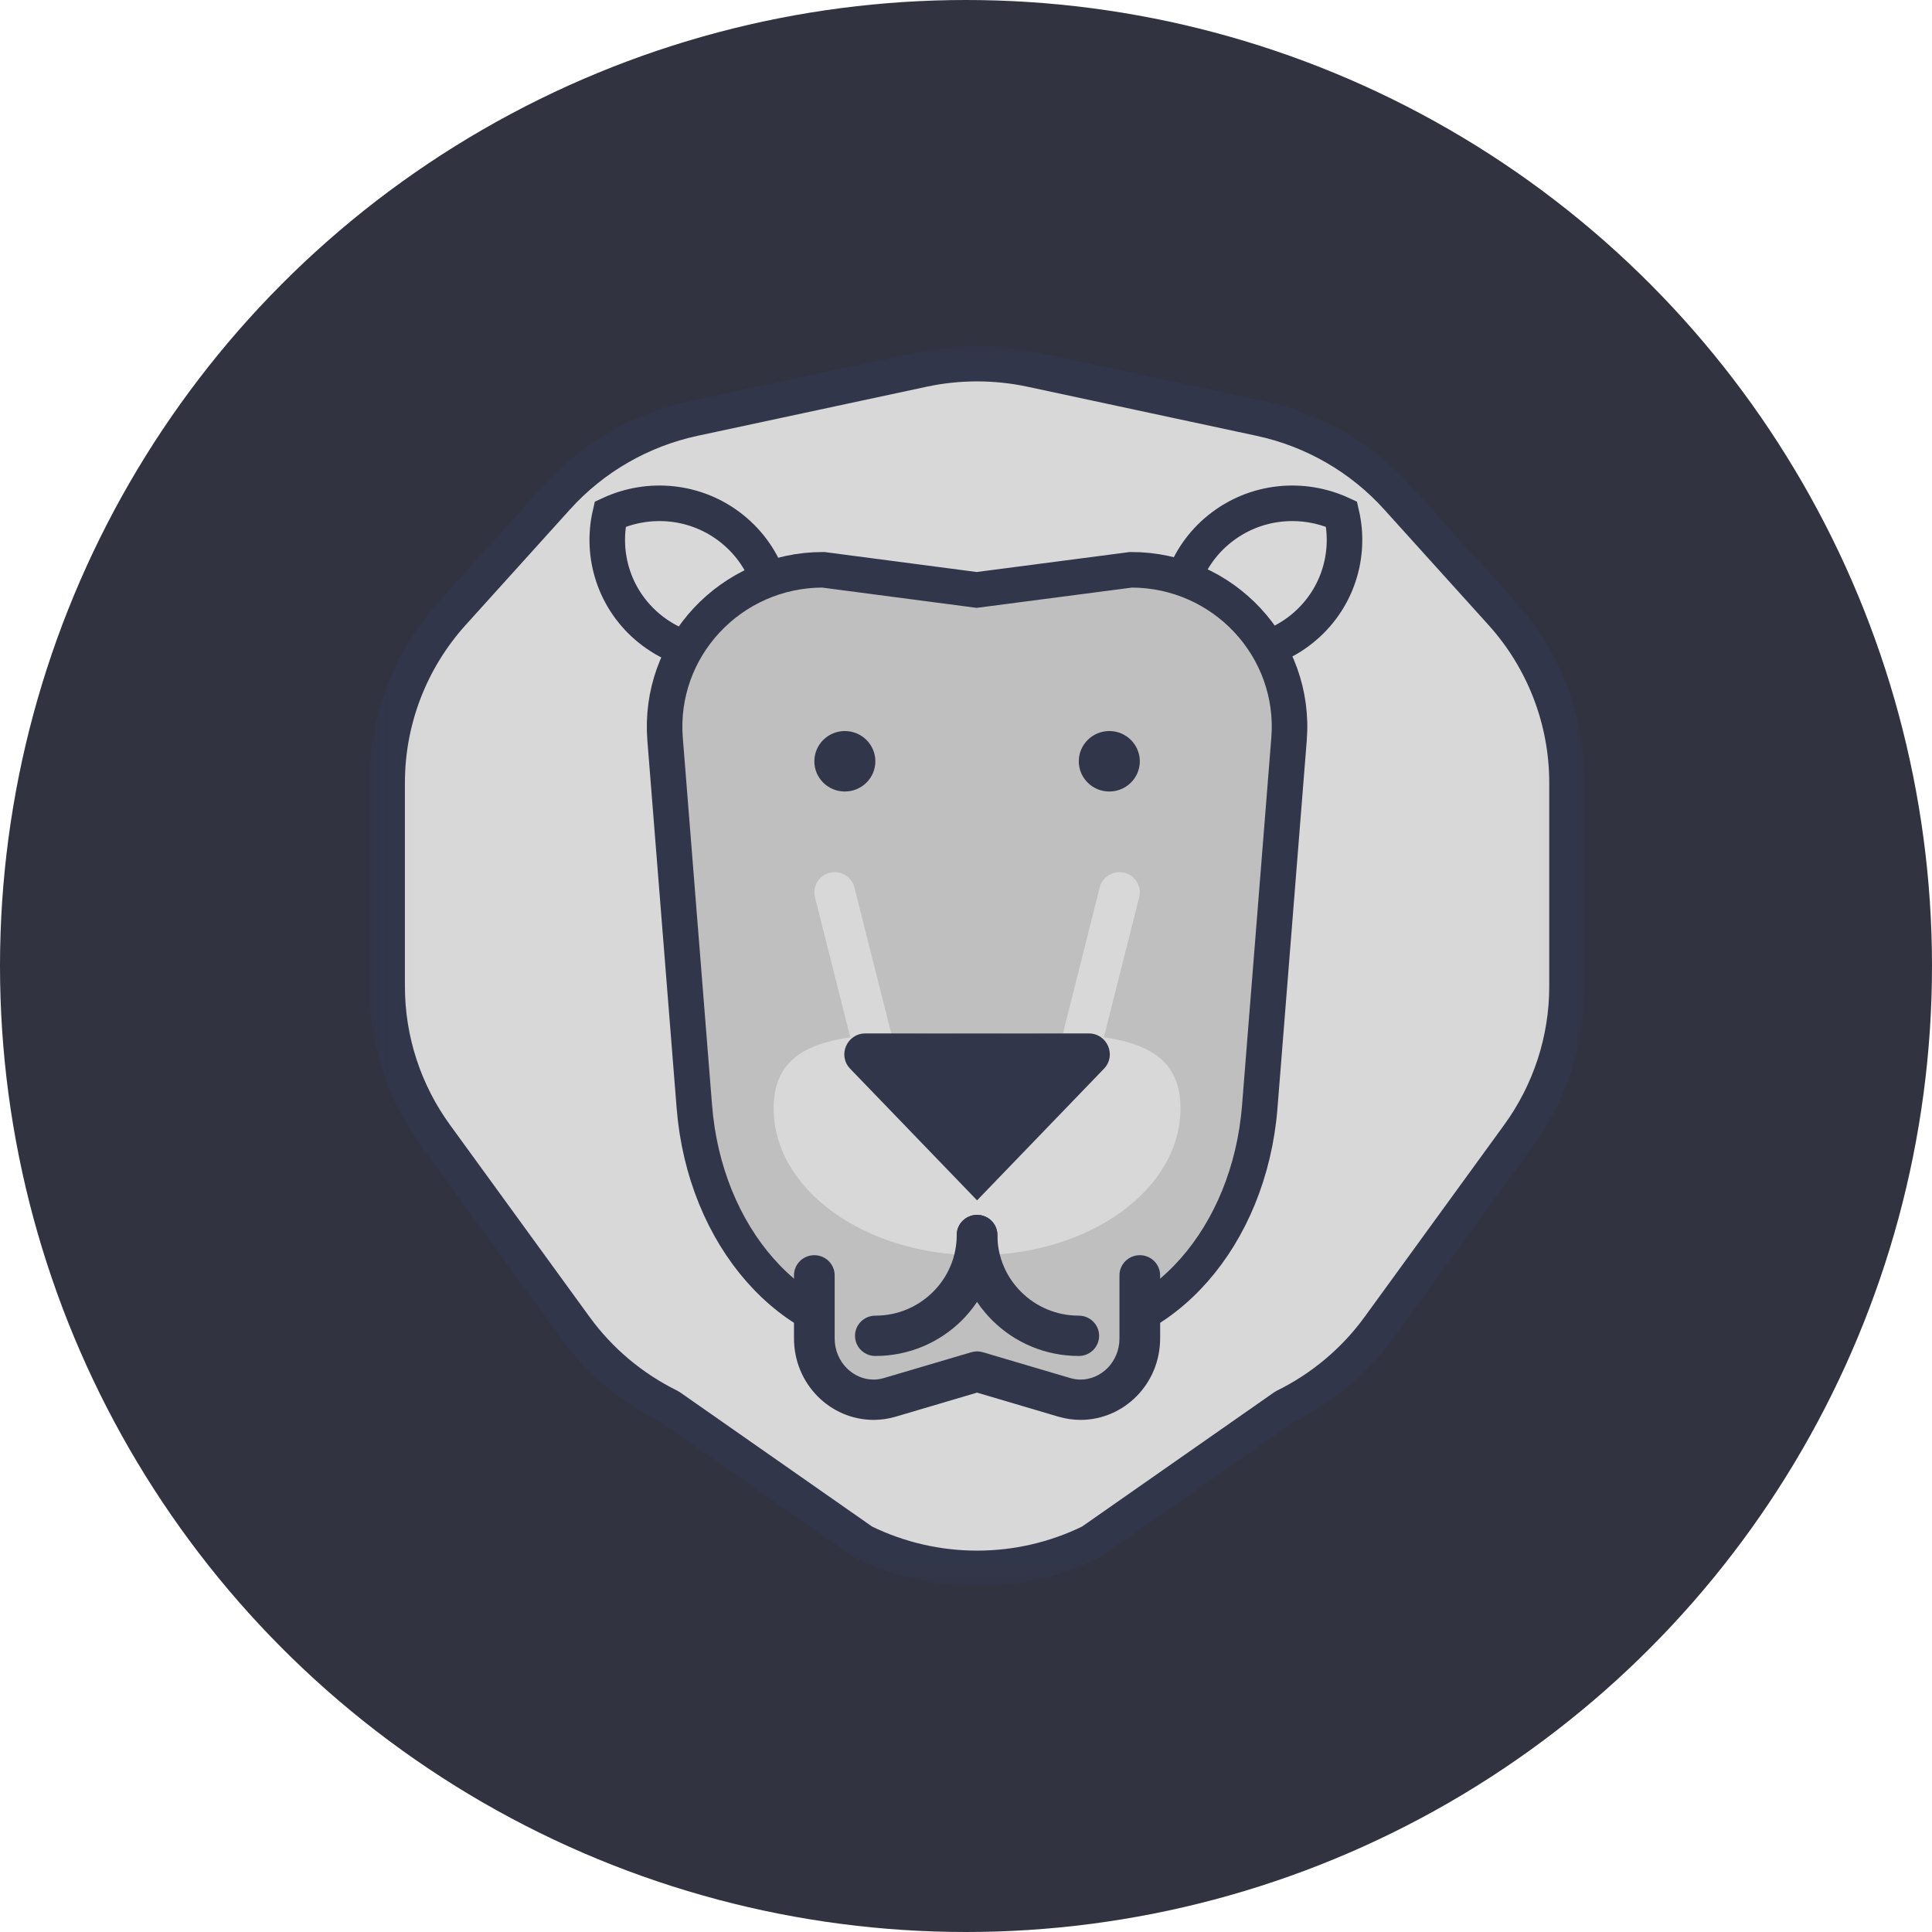 <?xml version="1.0" encoding="UTF-8"?>
<svg width="60px" height="60px" viewBox="0 0 60 60" version="1.1" xmlns="http://www.w3.org/2000/svg" xmlns:xlink="http://www.w3.org/1999/xlink">
    <!-- Generator: sketchtool 58 (101010) - https://sketch.com -->
    <title>5827B5FE-9130-4E2A-9A19-E00536CE34A0</title>
    <desc>Created with sketchtool.</desc>
    <defs>
        <polygon id="path-1" points="0.058 0 37.964 0 37.964 38.661 0.058 38.661"></polygon>
    </defs>
    <g id="2048---multuplay" stroke="none" stroke-width="1" fill="none" fill-rule="evenodd">
        <g id="2048avatars-dark" transform="translate(-360, -166)">
            <g id="AvatarProfile-60px-lvl15" transform="translate(360, 166)">
                <circle id="avatarbase" fill="#313341" cx="30" cy="30" r="30"></circle>
                <g id="AVATAR_15lvl---dark" transform="translate(10, 10)">
                    <g id="lvl_15" transform="translate(1.333, 0.667)">
                        <g id="006-lion">
                            <g id="Group-4">
                                <mask id="mask-2" fill="white">
                                    <use xlink:href="#path-1"></use>
                                </mask>
                                <g id="Clip-2"></g>
                                <path d="M0.69,13.639 L0.69,19.971 C0.69,21.628 1.216,23.244 2.194,24.59 L6.53,30.556 C7.29,31.602 8.297,32.447 9.463,33.02 L15.472,37.22 C17.702,38.315 20.32,38.315 22.55,37.22 L28.559,33.02 C29.725,32.447 30.732,31.602 31.492,30.556 L35.828,24.59 C36.806,23.244 37.332,21.628 37.332,19.971 L37.332,13.639 C37.332,11.694 36.609,9.818 35.3,8.369 L32.061,4.782 C30.939,3.539 29.448,2.679 27.803,2.327 L20.696,0.804 C19.585,0.566 18.436,0.566 17.326,0.804 L10.219,2.327 C8.574,2.679 7.083,3.539 5.961,4.782 L2.722,8.369 C1.413,9.818 0.69,11.694 0.69,13.639" id="Fill-1" stroke="#32364A" stroke-width="1.104" fill="#D8D8D8" stroke-linecap="round" stroke-linejoin="round" mask="url(#mask-2)"></path>
                            </g>
                            <path d="M7.617,5.3 C7.32,6.586 7.753,7.986 8.858,8.871 C9.963,9.756 11.435,9.882 12.641,9.323 C12.939,8.038 12.506,6.638 11.4,5.753 C10.295,4.868 8.823,4.742 7.617,5.3 Z" id="Fill-7" stroke="#32364A" stroke-width="1.104" fill="#D8D8D8"></path>
                            <path d="M30.331,5.3 C30.628,6.586 30.195,7.986 29.09,8.871 C27.985,9.756 26.513,9.882 25.307,9.323 C25.009,8.038 25.442,6.638 26.547,5.753 C27.653,4.868 29.124,4.742 30.331,5.3 Z" id="Fill-9" stroke="#32364A" stroke-width="1.104" fill="#D8D8D8"></path>
                            <path d="M21.528,30.818 L16.493,30.818 C13.26,30.818 10.553,27.743 10.231,23.705 L9.322,12.29 C9.096,9.454 11.358,7.028 14.229,7.028 L18.999,7.654 L23.793,7.028 C26.664,7.028 28.926,9.454 28.699,12.29 L27.79,23.705 C27.469,27.743 24.761,30.818 21.528,30.818 Z" id="Fill-11" stroke="#32364A" stroke-width="1.104" fill="#BFBFBF"></path>
                            <path d="M24.065,28.94 L24.065,30.897 C24.065,32.163 22.894,33.077 21.718,32.728 L19.011,31.929 L16.303,32.728 C15.127,33.077 13.957,32.163 13.957,30.897 L13.957,28.94" id="Fill-13" fill="#BFBFBF"></path>
                            <path d="M23.433,28.94 L23.433,30.897 C23.432,31.272 23.287,31.589 23.063,31.818 C22.837,32.046 22.538,32.177 22.227,32.177 C22.121,32.177 22.011,32.162 21.897,32.128 L21.898,32.128 L19.191,31.328 C19.073,31.293 18.948,31.293 18.83,31.328 L16.123,32.128 C16.01,32.162 15.901,32.177 15.794,32.177 C15.483,32.177 15.184,32.046 14.959,31.818 C14.734,31.589 14.589,31.272 14.588,30.897 L14.588,28.94 C14.588,28.594 14.305,28.314 13.956,28.314 C13.607,28.314 13.325,28.594 13.325,28.94 L13.325,30.897 C13.325,32.312 14.448,33.426 15.794,33.429 C16.021,33.429 16.254,33.397 16.484,33.329 L19.01,32.582 L21.537,33.329 L21.538,33.329 C21.766,33.396 21.999,33.429 22.227,33.429 C23.573,33.426 24.696,32.313 24.696,30.897 L24.696,28.94 C24.696,28.594 24.413,28.314 24.065,28.314 C23.716,28.314 23.433,28.594 23.433,28.94 Z" id="Fill-14" fill="#32364A"></path>
                            <path d="M25.328,23.753 C25.328,21.234 22.5,21.427 19.011,21.427 C15.522,21.427 12.693,21.235 12.693,23.753 C12.693,26.272 15.522,28.314 19.011,28.314 C22.5,28.314 25.328,26.272 25.328,23.753 Z" id="Fill-15" fill="#D8D8D8"></path>
                            <path d="M22.82,16.893 L21.557,21.902 C21.472,22.237 21.678,22.577 22.016,22.661 C22.355,22.745 22.698,22.541 22.782,22.206 L24.046,17.197 C24.13,16.861 23.925,16.521 23.586,16.438 C23.248,16.354 22.905,16.558 22.82,16.893" id="Fill-16" fill="#D8D8D8"></path>
                            <path d="M13.976,17.197 L15.239,22.205 C15.324,22.541 15.667,22.745 16.005,22.661 C16.344,22.577 16.549,22.237 16.465,21.901 L15.201,16.893 C15.117,16.557 14.773,16.354 14.435,16.438 C14.097,16.521 13.891,16.861 13.976,17.197" id="Fill-17" fill="#D8D8D8"></path>
                            <path d="M19.011,26.611 L22.951,22.524 C23.349,22.111 23.054,21.427 22.478,21.427 L15.543,21.427 C14.968,21.427 14.672,22.111 15.07,22.524 L19.011,26.611 Z" id="Fill-18" fill="#32364A"></path>
                            <path d="M15.852,12.976 C15.852,13.494 15.428,13.914 14.904,13.914 C14.381,13.914 13.957,13.494 13.957,12.976 C13.957,12.457 14.381,12.036 14.904,12.036 C15.428,12.036 15.852,12.457 15.852,12.976 Z" id="Fill-19" fill="#32364A"></path>
                            <path d="M24.065,12.976 C24.065,13.494 23.64,13.914 23.117,13.914 C22.594,13.914 22.17,13.494 22.17,12.976 C22.17,12.457 22.594,12.036 23.117,12.036 C23.64,12.036 24.065,12.457 24.065,12.976 Z" id="Fill-20" fill="#32364A"></path>
                            <path d="M19.011,27.062 L19.642,27.062 C19.642,26.37 19.642,25.811 19.642,25.809 C19.642,25.645 19.575,25.484 19.457,25.367 C19.34,25.251 19.177,25.183 19.011,25.183 C18.844,25.183 18.681,25.251 18.564,25.367 C18.446,25.484 18.379,25.645 18.379,25.809 L18.379,28.314 C18.379,28.479 18.446,28.64 18.564,28.756 C18.682,28.873 18.844,28.94 19.011,28.94 C19.177,28.94 19.34,28.873 19.457,28.756 C19.575,28.64 19.642,28.479 19.642,28.314 C19.642,28.314 19.642,27.753 19.642,27.062 L18.379,27.062 L18.379,28.314 C18.379,28.479 18.446,28.64 18.564,28.756 C18.682,28.873 18.844,28.94 19.011,28.94 C19.177,28.94 19.34,28.873 19.457,28.756 C19.575,28.64 19.642,28.479 19.642,28.314 C19.642,28.314 19.642,27.753 19.642,27.062 C19.642,26.37 19.642,25.811 19.642,25.809 C19.642,25.645 19.575,25.484 19.457,25.367 C19.34,25.251 19.177,25.183 19.011,25.183 C18.844,25.183 18.681,25.251 18.564,25.367 C18.446,25.484 18.379,25.645 18.379,25.809 L18.379,27.062 L19.011,27.062 Z" id="Fill-21" fill="#54596E"></path>
                            <path d="M15.852,31.444 C17.945,31.444 19.642,29.763 19.642,27.688 C19.642,27.342 19.36,27.062 19.011,27.062 C18.662,27.062 18.379,27.342 18.379,27.688 C18.378,28.381 18.097,29.003 17.638,29.458 C17.179,29.912 16.552,30.192 15.852,30.192 C15.503,30.192 15.22,30.472 15.22,30.818 C15.22,31.164 15.503,31.444 15.852,31.444 Z" id="Fill-22" fill="#32364A"></path>
                            <path d="M22.17,30.192 C21.47,30.192 20.842,29.913 20.383,29.458 C19.924,29.003 19.643,28.381 19.642,27.688 C19.642,27.342 19.36,27.062 19.011,27.062 C18.662,27.062 18.379,27.342 18.379,27.688 C18.379,29.763 20.076,31.444 22.17,31.444 C22.518,31.444 22.801,31.164 22.801,30.818 C22.801,30.472 22.518,30.192 22.17,30.192 Z" id="Fill-23" fill="#32364A"></path>
                        </g>
                    </g>
                </g>
            </g>
        </g>
    </g>
</svg>
